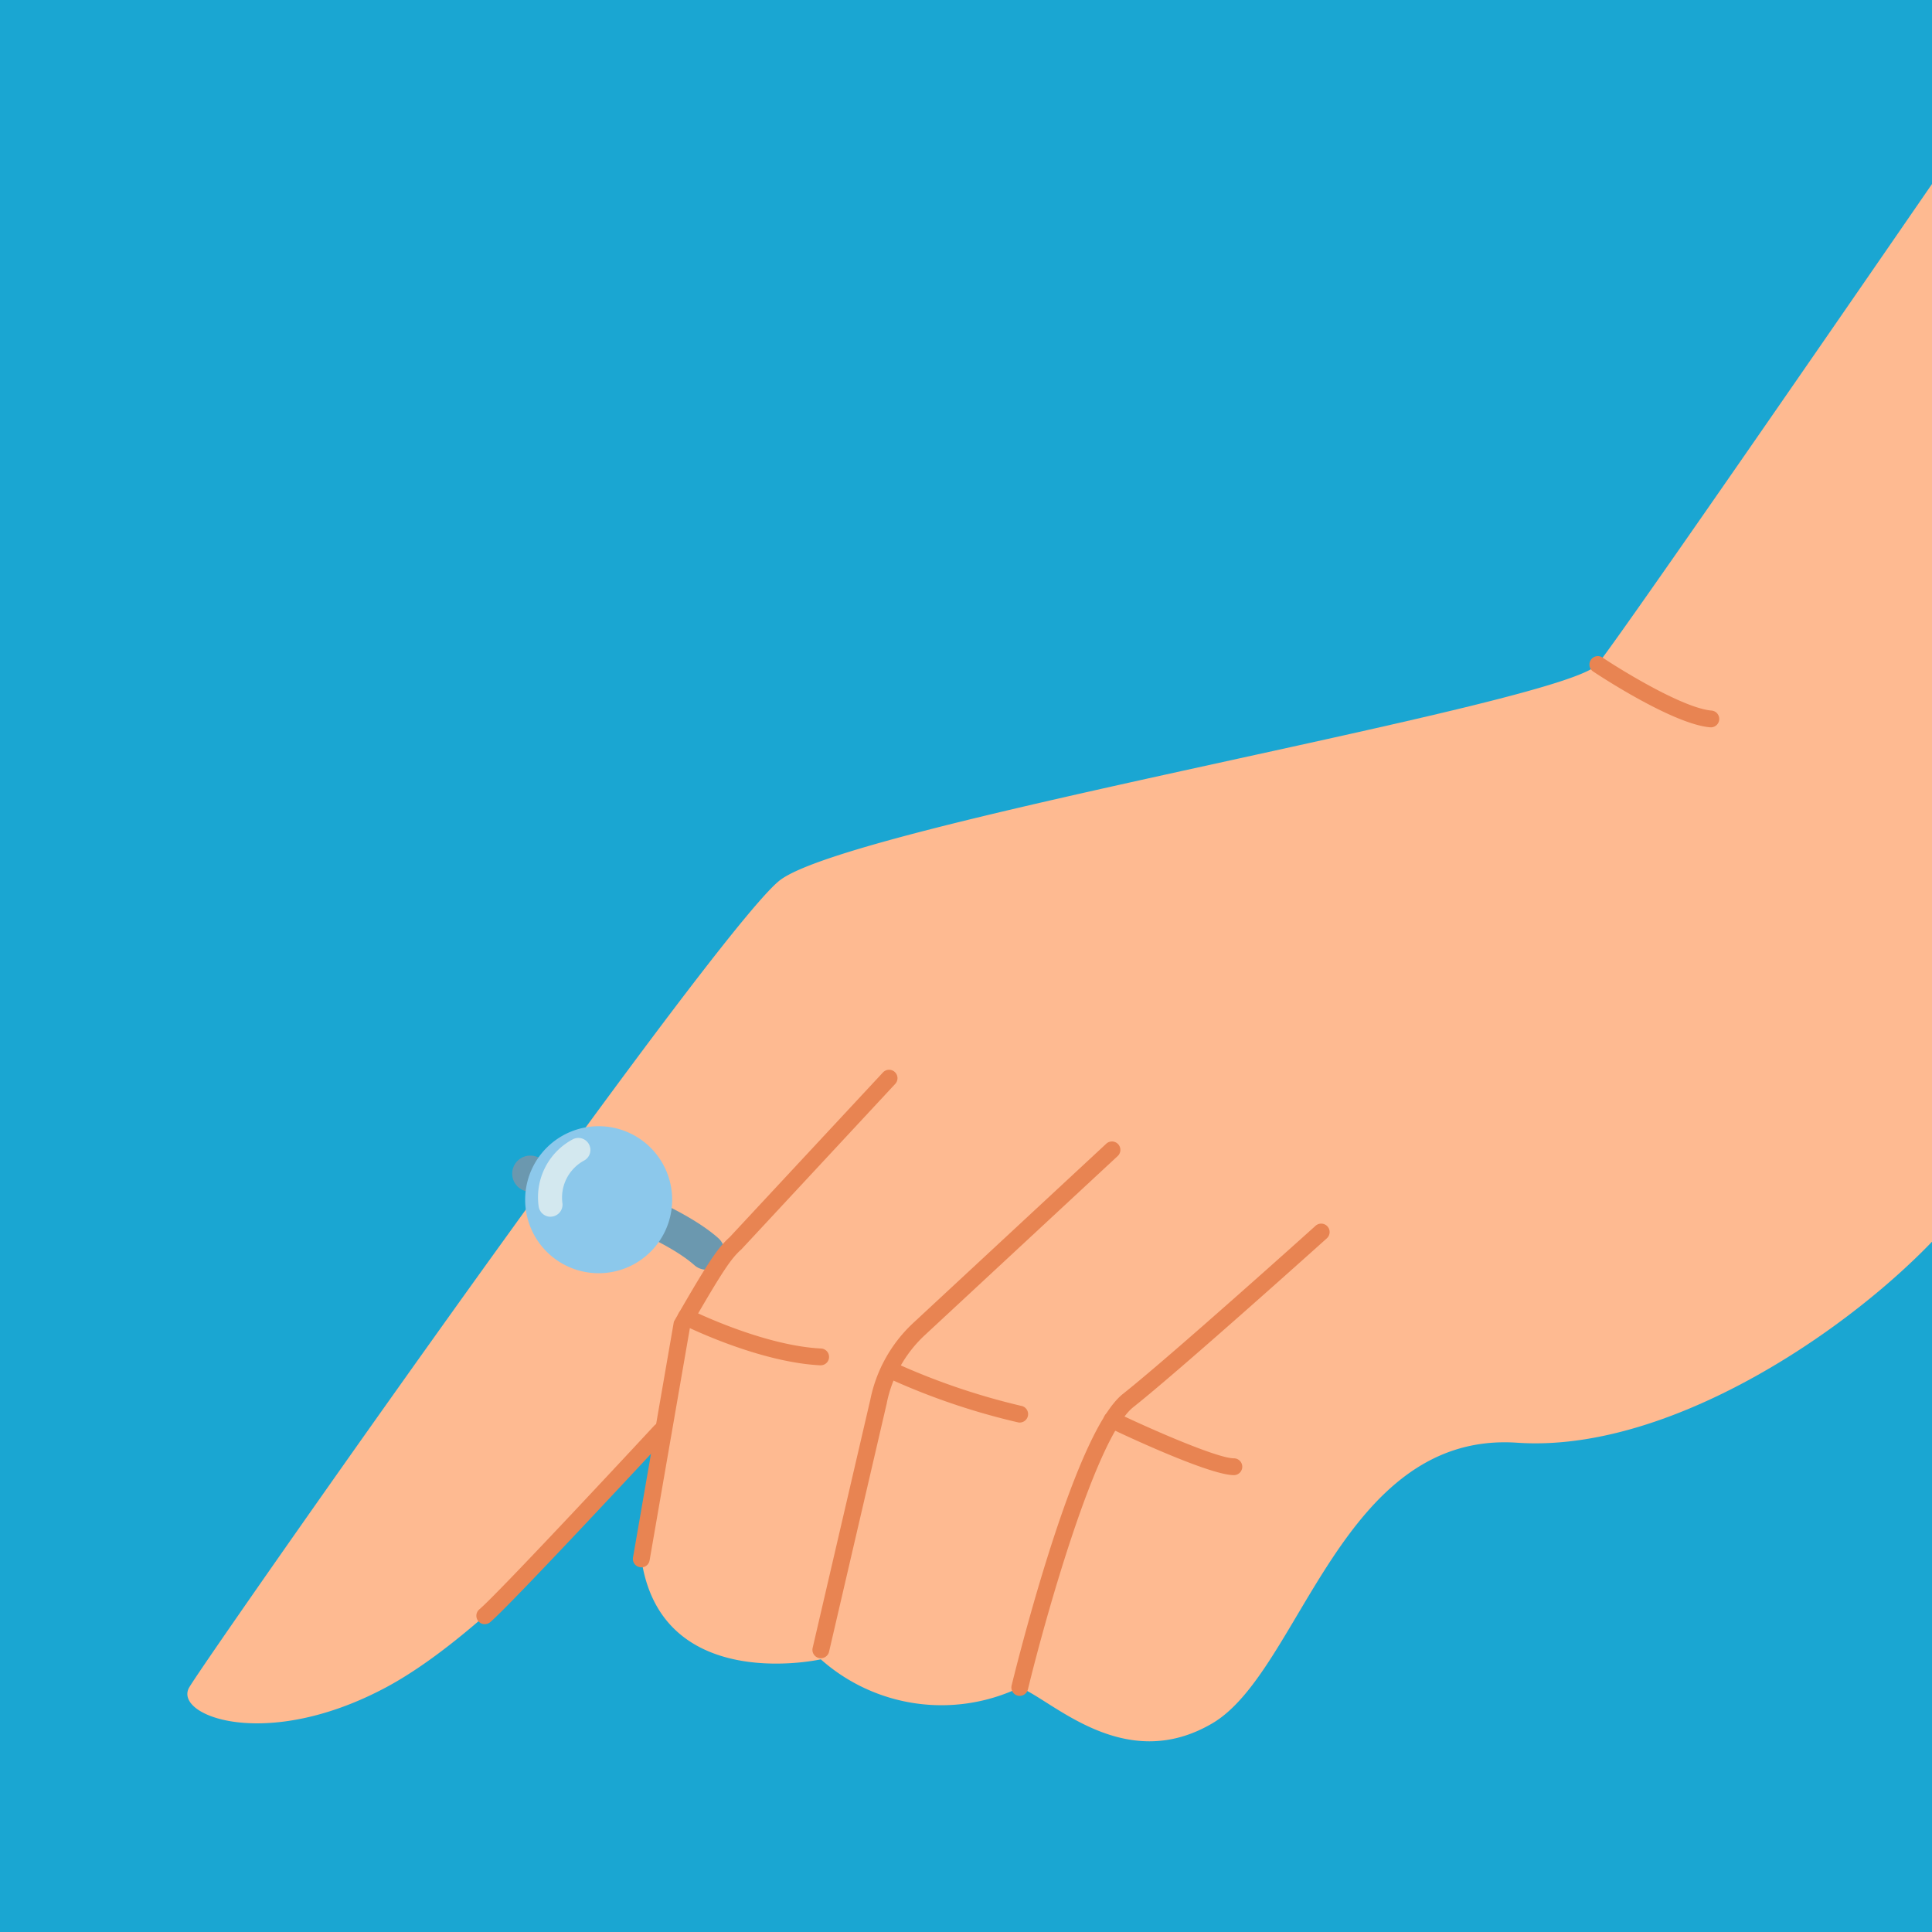 <svg id="Grupo_1103547" data-name="Grupo 1103547" xmlns="http://www.w3.org/2000/svg" xmlns:xlink="http://www.w3.org/1999/xlink" width="122.932" height="122.932" viewBox="0 0 122.932 122.932">
  <defs>
    <clipPath id="clip-path">
      <rect id="Rectángulo_403527" data-name="Rectángulo 403527" width="122.932" height="122.932" fill="none"/>
    </clipPath>
    <clipPath id="clip-path-2">
      <path id="Trazado_884103" data-name="Trazado 884103" d="M0-.348,118.846-10.594,137.732-.348V97.8H0Z" transform="translate(0 10.594)" fill="none"/>
    </clipPath>
  </defs>
  <g id="Grupo_1101867" data-name="Grupo 1101867">
    <g id="Grupo_1101865" data-name="Grupo 1101865">
      <g id="Grupo_1101864" data-name="Grupo 1101864" clip-path="url(#clip-path)">
        <rect id="Rectángulo_403526" data-name="Rectángulo 403526" width="122.932" height="122.932" fill="#1aa6d2"/>
        <g id="Grupo_1103553" data-name="Grupo 1103553" transform="translate(21.921 5.997)">
          <g id="Enmascarar_grupo_1099698" data-name="Enmascarar grupo 1099698" transform="translate(-10 -3.591)" clip-path="url(#clip-path-2)">
            <path id="Trazado_884091" data-name="Trazado 884091" d="M137.732,10.955c-4.219,12.616-19.914,45.7-24,51.828S95.858,79.633,84.626,78.867,70.839,93.42,65.221,96.721s-10.21-1.513-12.255-2.279A11.559,11.559,0,0,1,40.308,92.65s-9.813,2.2-11.345-5.937c-.438-2.327,1.147-8.578,1.147-8.578S20.287,90.356,12.627,94.442-.9,96.227.116,94.442c.567-.992,10.738-15.606,20.416-29.014,1.314-1.823,2.62-3.623,3.891-5.362,6.223-8.521,11.619-15.621,13.224-16.943C41.99,39.547,87.69,31.888,89.731,29.337S116.126-8.656,116.126-8.656Z" transform="translate(-0.001 10.527)" fill="#feba91"/>
            <path id="Trazado_884092" data-name="Trazado 884092" d="M331.588,948.1a1.144,1.144,0,0,1-.762-.289c-2.318-2.055-8.559-4.1-10.768-4.721a1.149,1.149,0,0,1,.618-2.213c.345.1,8.489,2.391,11.675,5.215a1.149,1.149,0,0,1-.763,2.009" transform="translate(-298.566 -869.716)" fill="#6b98af"/>
            <path id="Trazado_884093" data-name="Trazado 884093" d="M341.579,916.768a4.677,4.677,0,1,1-4.677-4.677,4.677,4.677,0,0,1,4.677,4.677" transform="translate(-310.731 -842.837)" fill="#8cc8eb"/>
            <path id="Trazado_884094" data-name="Trazado 884094" d="M345.376,928.486a.766.766,0,0,1-.752-.627,4.173,4.173,0,0,1,2.181-4.308.766.766,0,0,1,.721,1.351,2.678,2.678,0,0,0-1.4,2.68.766.766,0,0,1-.754.9" transform="translate(-322.266 -853.471)" fill="#d3e8ef"/>
            <path id="Trazado_884095" data-name="Trazado 884095" d="M438.714,887.949a.535.535,0,0,1-.528-.626l2.6-15.005.047-.082c2.2-3.833,2.766-4.629,3.5-5.29l9.77-10.5a.535.535,0,0,1,.783.728l-9.8,10.54-.018.016c-.629.562-1.164,1.324-3.257,4.961l-2.57,14.819a.535.535,0,0,1-.526.444" transform="translate(-409.829 -790.628)" fill="#e88452"/>
            <path id="Trazado_884096" data-name="Trazado 884096" d="M615.291,959.922a.535.535,0,0,1-.521-.656l3.675-15.82a9.133,9.133,0,0,1,2.745-4.875l12.268-11.392a.535.535,0,0,1,.728.784l-12.268,11.392a8.07,8.07,0,0,0-2.427,4.313l0,.013-3.676,15.826a.535.535,0,0,1-.521.414" transform="translate(-574.983 -856.816)" fill="#e88452"/>
            <path id="Trazado_884097" data-name="Trazado 884097" d="M810.956,1038.061a.535.535,0,0,1-.52-.661c.01-.04.977-4.024,2.307-8.253,1.812-5.758,3.418-9.222,4.774-10.3,3.016-2.387,12.168-10.613,12.26-10.7a.535.535,0,0,1,.715.8c-.092.083-9.27,8.331-12.312,10.74-2.395,1.9-5.652,13.608-6.706,17.961a.535.535,0,0,1-.519.409" transform="translate(-757.989 -932.558)" fill="#e88452"/>
            <path id="Trazado_884098" data-name="Trazado 884098" d="M491.5,1095.112h-.027c-3.945-.195-8.58-2.494-8.776-2.592a.535.535,0,0,1,.479-.957c.046.023,4.632,2.3,8.35,2.48a.535.535,0,0,1-.026,1.069" transform="translate(-451.197 -1010.644)" fill="#e88452"/>
            <path id="Trazado_884099" data-name="Trazado 884099" d="M690.986,1146.9a.526.526,0,0,1-.083-.006,43.4,43.4,0,0,1-8.438-2.885.535.535,0,0,1,.442-.974,43.331,43.331,0,0,0,8.159,2.8.535.535,0,0,1-.081,1.063" transform="translate(-638.018 -1058.789)" fill="#e88452"/>
            <path id="Trazado_884100" data-name="Trazado 884100" d="M909.472,1196.743c-1.607,0-7.334-2.72-7.982-3.031a.535.535,0,1,1,.462-.965c2.362,1.131,6.492,2.926,7.519,2.926a.535.535,0,1,1,0,1.07" transform="translate(-842.882 -1105.287)" fill="#e88452"/>
            <path id="Trazado_884101" data-name="Trazado 884101" d="M1386.419,454.092l-.045,0c-2.408-.2-7.257-3.424-7.462-3.562a.535.535,0,0,1,.594-.889c1.335.892,5.186,3.238,6.957,3.385a.535.535,0,0,1-.044,1.068" transform="translate(-1289.478 -410.219)" fill="#e88452"/>
            <path id="Trazado_884102" data-name="Trazado 884102" d="M284.787,1216.614a.535.535,0,0,1-.346-.943c1.3-1.1,11.04-11.593,11.138-11.7a.535.535,0,0,1,.784.728c-.4.434-9.884,10.644-11.23,11.786a.532.532,0,0,1-.346.127" transform="translate(-265.862 -1115.674)" fill="#e88452"/>
          </g>
        </g>
      </g>
    </g>
  </g>
</svg>

